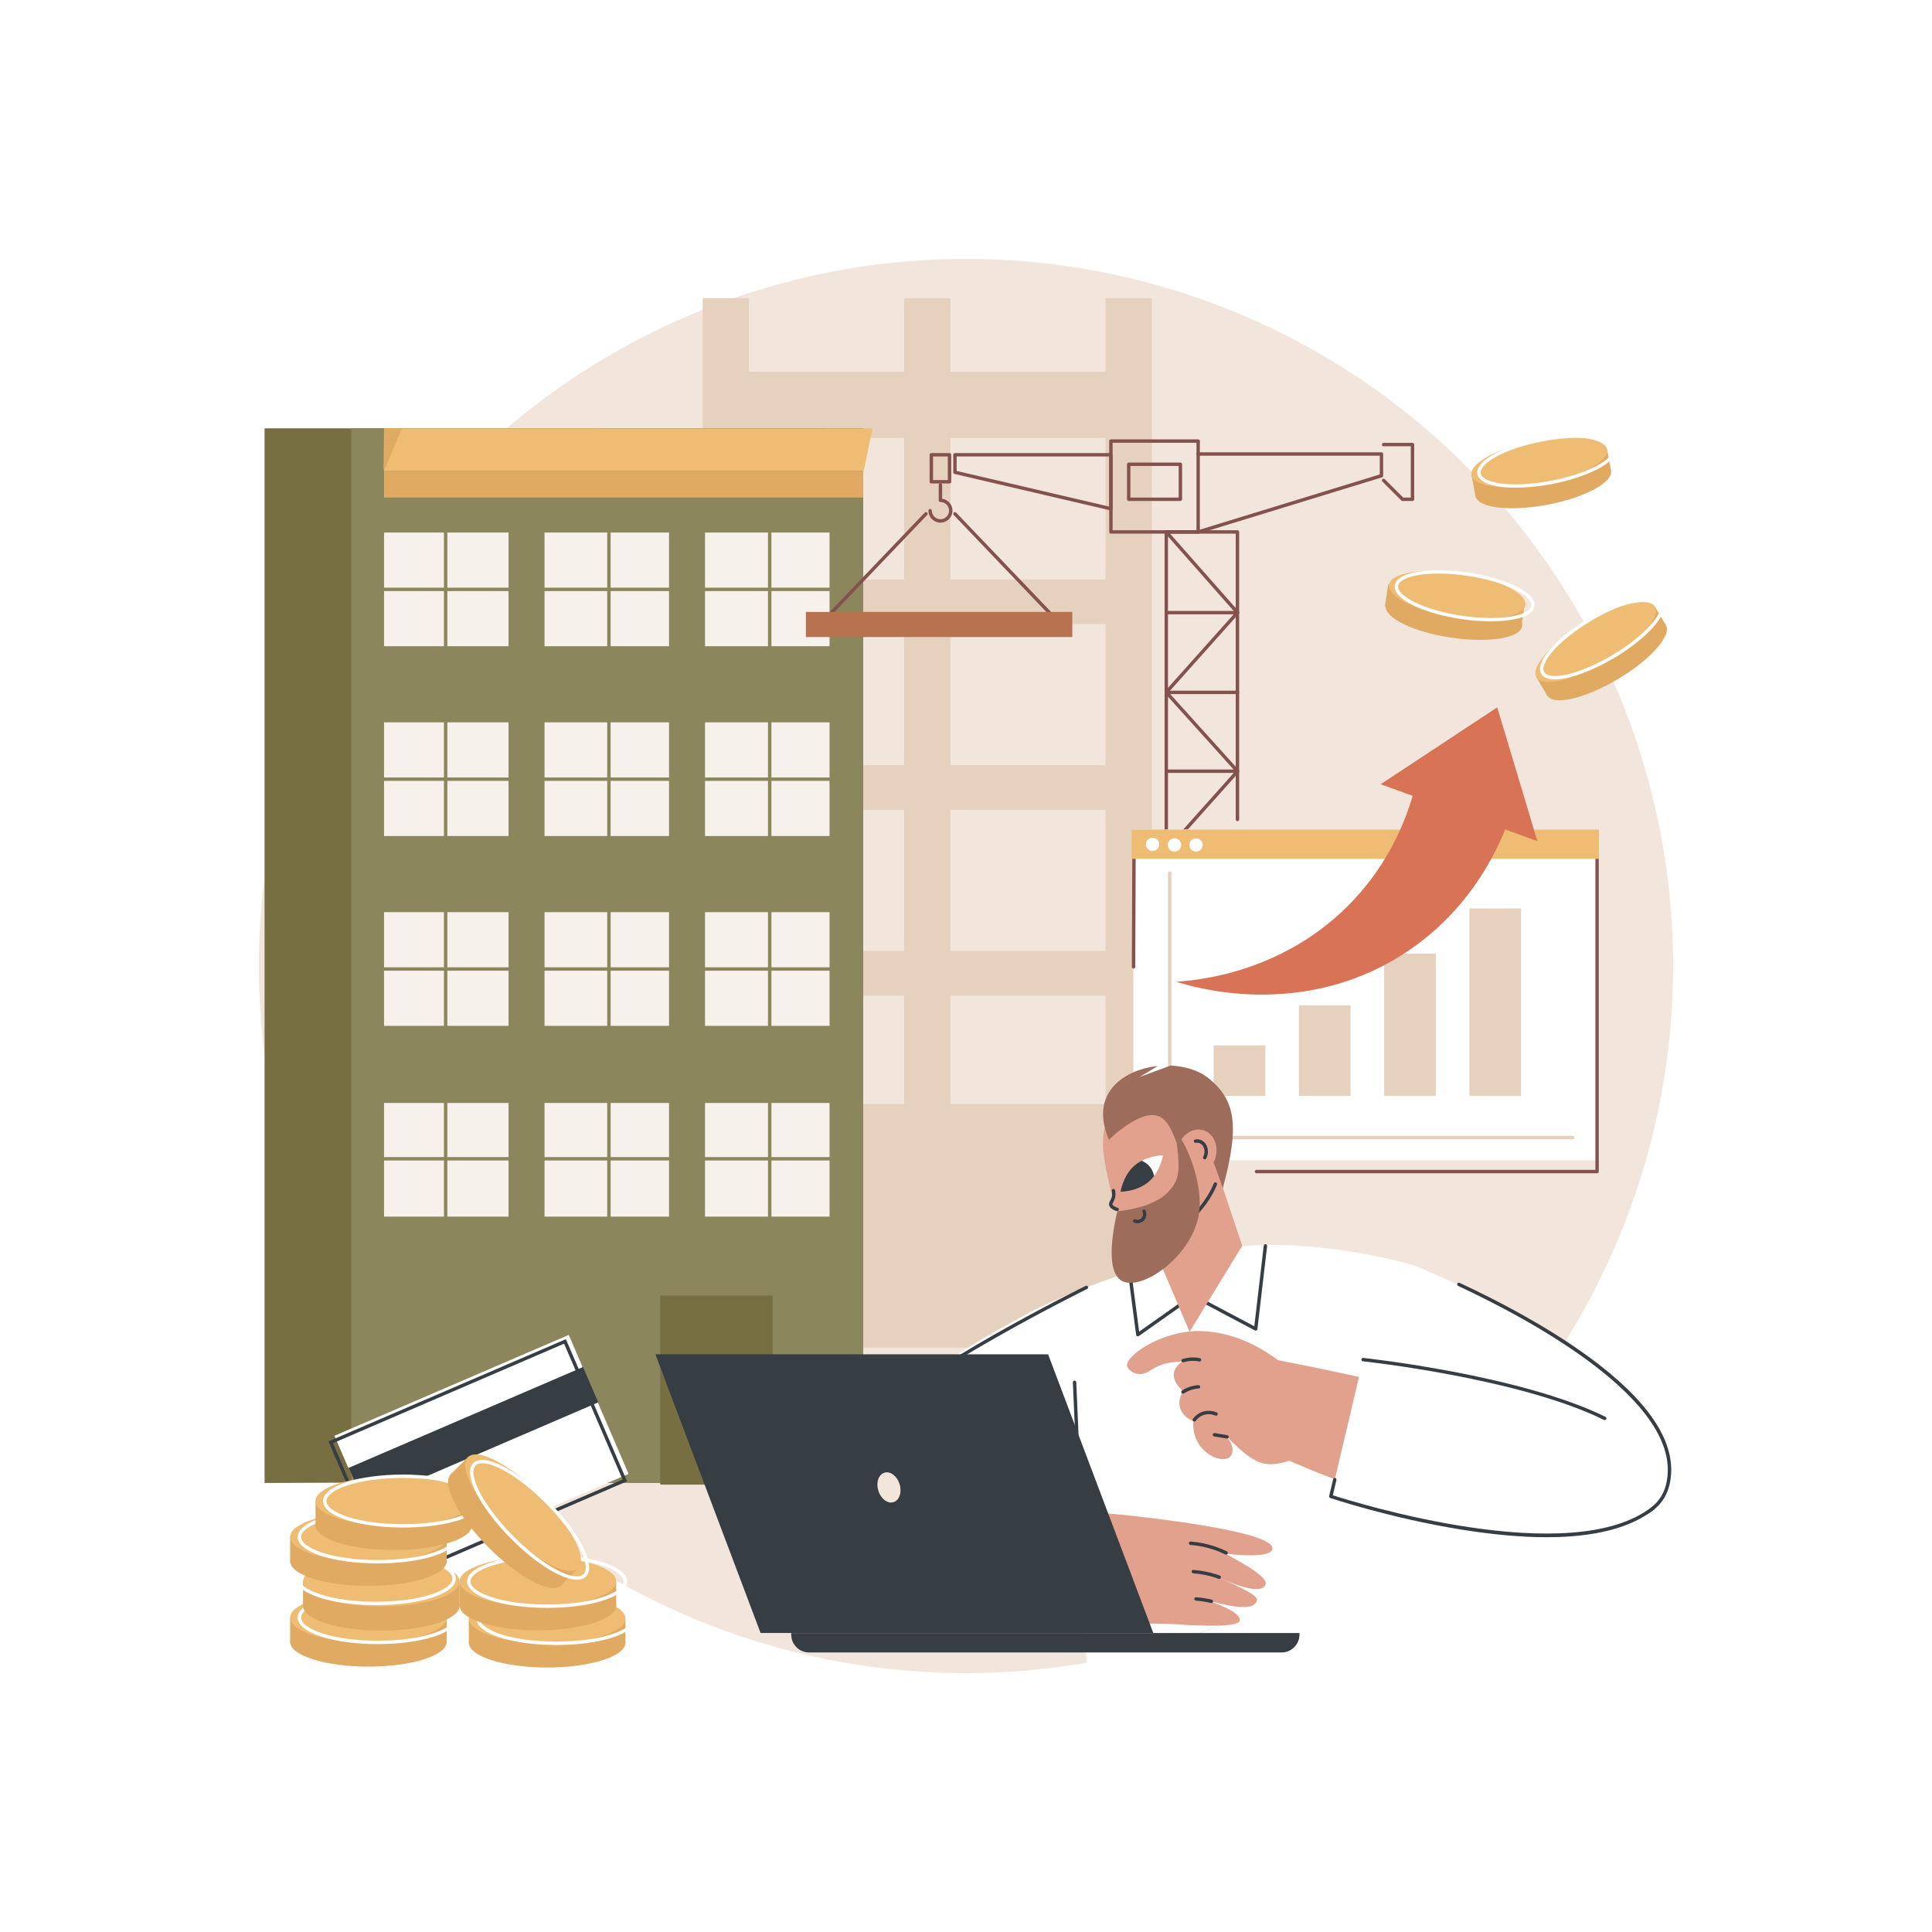 <?xml version="1.0" encoding="utf-8"?>
<!-- Generator: Adobe Illustrator 27.5.0, SVG Export Plug-In . SVG Version: 6.00 Build 0)  -->
<svg version="1.1" xmlns="http://www.w3.org/2000/svg" xmlns:xlink="http://www.w3.org/1999/xlink" x="0px" y="0px"
	 viewBox="0 0 2500 2500" style="enable-background:new 0 0 2500 2500;" xml:space="preserve">
<g id="Background">
	<rect style="fill:#FFFFFF;" width="2500" height="2500"/>
</g>
<g id="Illustration">
	<g id="Building_investment_1_">
		<circle style="fill:#F2E6DC;" cx="1250" cy="1250" r="915"/>
		<g>
			<path style="fill:#E6D0BE;" d="M1490.503,385.781h-59.978v95.154h-200.653v-95.154h-59.976v95.154H969.242v-95.154h-59.978
				v1307.862h59.978v-54.615h200.653v54.615h59.976v-54.615h200.653v54.615h59.978v-54.615V385.781z M1169.895,1470.8H969.242
				v-182.52h200.653V1470.8z M1169.895,1230.489H969.242V1047.97h200.653V1230.489z M1169.895,990.179H969.242V807.66h200.653
				V990.179z M1169.895,749.869H969.242V566.596h200.653V749.869z M1430.525,1470.8h-200.653v-182.52h200.653V1470.8z
				 M1430.525,1230.489h-200.653V1047.97h200.653V1230.489z M1430.525,990.179h-200.653V807.66h200.653V990.179z M1430.525,749.869
				h-200.653V566.596h200.653V749.869z"/>
			<rect x="860.375" y="1428.591" style="fill:#E6D0BE;" width="634.362" height="315.289"/>
		</g>
		<g>
			<polygon style="fill:#776E42;" points="342.364,1918.974 1069.228,1915.932 1069.228,554.24 342.364,554.24 			"/>
			
				<rect x="454.577" y="554.24" transform="matrix(-1 -1.224647e-16 1.224647e-16 -1 1571.569 2473.214)" style="fill:#8B865C;" width="662.415" height="1364.734"/>
			<polygon style="fill:#EFBC73;" points="496.931,609.205 1117.743,609.205 1128.95,554.38 496.98,554.24 			"/>
			<g>
				<g>
					
						<rect x="912.29" y="1180.324" transform="matrix(-1 -1.224647e-16 1.224647e-16 -1 1985.714 2507.749)" style="fill:#F7F1EB;" width="161.133" height="147.1"/>
					<g>
						<path style="fill:#8B865C;" d="M995.992,1339.799c-1.219,0-2.205-0.986-2.205-2.205v-167.441c0-1.219,0.986-2.205,2.205-2.205
							s2.205,0.986,2.205,2.205v167.441C998.196,1338.813,997.21,1339.799,995.992,1339.799z"/>
						<path style="fill:#8B865C;" d="M1087.698,1256.079H904.283c-1.219,0-2.205-0.986-2.205-2.205c0-1.219,0.986-2.205,2.205-2.205
							h183.416c1.219,0,2.205,0.986,2.205,2.205C1089.903,1255.093,1088.917,1256.079,1087.698,1256.079z"/>
					</g>
				</g>
				<g>
					
						<rect x="704.61" y="1180.324" transform="matrix(-1 -1.224647e-16 1.224647e-16 -1 1570.354 2507.749)" style="fill:#F7F1EB;" width="161.133" height="147.1"/>
					<g>
						<path style="fill:#8B865C;" d="M787.948,1339.799c-1.219,0-2.205-0.986-2.205-2.205v-167.441c0-1.219,0.986-2.205,2.205-2.205
							c1.219,0,2.205,0.986,2.205,2.205v167.441C790.153,1338.813,789.167,1339.799,787.948,1339.799z"/>
						<path style="fill:#8B865C;" d="M879.655,1256.079H696.239c-1.219,0-2.205-0.986-2.205-2.205c0-1.219,0.986-2.205,2.205-2.205
							h183.416c1.219,0,2.205,0.986,2.205,2.205C881.86,1255.093,880.874,1256.079,879.655,1256.079z"/>
					</g>
				</g>
				<g>
					
						<rect x="496.931" y="1180.324" transform="matrix(-1 -1.224647e-16 1.224647e-16 -1 1154.995 2507.749)" style="fill:#F7F1EB;" width="161.133" height="147.1"/>
					<g>
						<path style="fill:#8B865C;" d="M576.654,1339.799c-1.219,0-2.205-0.986-2.205-2.205v-167.441c0-1.219,0.986-2.205,2.205-2.205
							s2.205,0.986,2.205,2.205v167.441C578.859,1338.813,577.872,1339.799,576.654,1339.799z"/>
						<path style="fill:#8B865C;" d="M668.36,1256.079H484.945c-1.219,0-2.205-0.986-2.205-2.205c0-1.219,0.986-2.205,2.205-2.205
							H668.36c1.219,0,2.205,0.986,2.205,2.205C670.565,1255.093,669.579,1256.079,668.36,1256.079z"/>
					</g>
				</g>
				<g>
					
						<rect x="912.29" y="934.714" transform="matrix(-1 -1.224647e-16 1.224647e-16 -1 1985.714 2016.528)" style="fill:#F7F1EB;" width="161.133" height="147.1"/>
					<g>
						<path style="fill:#8B865C;" d="M995.992,1094.19c-1.219,0-2.205-0.986-2.205-2.205V924.544c0-1.219,0.986-2.205,2.205-2.205
							s2.205,0.986,2.205,2.205v167.441C998.196,1093.204,997.21,1094.19,995.992,1094.19z"/>
						<path style="fill:#8B865C;" d="M1087.698,1010.469H904.283c-1.219,0-2.205-0.986-2.205-2.205s0.986-2.205,2.205-2.205h183.416
							c1.219,0,2.205,0.986,2.205,2.205S1088.917,1010.469,1087.698,1010.469z"/>
					</g>
				</g>
				<g>
					
						<rect x="704.61" y="934.714" transform="matrix(-1 -1.224647e-16 1.224647e-16 -1 1570.354 2016.528)" style="fill:#F7F1EB;" width="161.133" height="147.1"/>
					<g>
						<path style="fill:#8B865C;" d="M787.948,1094.19c-1.219,0-2.205-0.986-2.205-2.205V924.544c0-1.219,0.986-2.205,2.205-2.205
							c1.219,0,2.205,0.986,2.205,2.205v167.441C790.153,1093.204,789.167,1094.19,787.948,1094.19z"/>
						<path style="fill:#8B865C;" d="M879.655,1010.469H696.239c-1.219,0-2.205-0.986-2.205-2.205s0.986-2.205,2.205-2.205h183.416
							c1.219,0,2.205,0.986,2.205,2.205S880.874,1010.469,879.655,1010.469z"/>
					</g>
				</g>
				<g>
					
						<rect x="496.931" y="934.714" transform="matrix(-1 -1.224647e-16 1.224647e-16 -1 1154.995 2016.528)" style="fill:#F7F1EB;" width="161.133" height="147.1"/>
					<g>
						<path style="fill:#8B865C;" d="M576.654,1094.19c-1.219,0-2.205-0.986-2.205-2.205V924.544c0-1.219,0.986-2.205,2.205-2.205
							s2.205,0.986,2.205,2.205v167.441C578.859,1093.204,577.872,1094.19,576.654,1094.19z"/>
						<path style="fill:#8B865C;" d="M668.36,1010.469H484.945c-1.219,0-2.205-0.986-2.205-2.205s0.986-2.205,2.205-2.205H668.36
							c1.219,0,2.205,0.986,2.205,2.205S669.579,1010.469,668.36,1010.469z"/>
					</g>
				</g>
				<g>
					
						<rect x="912.29" y="689.104" transform="matrix(-1 -1.224647e-16 1.224647e-16 -1 1985.714 1525.307)" style="fill:#F7F1EB;" width="161.133" height="147.1"/>
					<g>
						<path style="fill:#8B865C;" d="M995.992,848.579c-1.219,0-2.205-0.986-2.205-2.205V678.933c0-1.219,0.986-2.205,2.205-2.205
							s2.205,0.986,2.205,2.205v167.441C998.196,847.593,997.21,848.579,995.992,848.579z"/>
						<path style="fill:#8B865C;" d="M1087.698,764.858H904.283c-1.219,0-2.205-0.986-2.205-2.205c0-1.219,0.986-2.205,2.205-2.205
							h183.416c1.219,0,2.205,0.986,2.205,2.205C1089.903,763.872,1088.917,764.858,1087.698,764.858z"/>
					</g>
				</g>
				<g>
					
						<rect x="704.61" y="689.104" transform="matrix(-1 -1.224647e-16 1.224647e-16 -1 1570.354 1525.307)" style="fill:#F7F1EB;" width="161.133" height="147.1"/>
					<g>
						<path style="fill:#8B865C;" d="M787.948,848.579c-1.219,0-2.205-0.986-2.205-2.205V678.933c0-1.219,0.986-2.205,2.205-2.205
							c1.219,0,2.205,0.986,2.205,2.205v167.441C790.153,847.593,789.167,848.579,787.948,848.579z"/>
						<path style="fill:#8B865C;" d="M879.655,764.858H696.239c-1.219,0-2.205-0.986-2.205-2.205c0-1.219,0.986-2.205,2.205-2.205
							h183.416c1.219,0,2.205,0.986,2.205,2.205C881.86,763.872,880.874,764.858,879.655,764.858z"/>
					</g>
				</g>
				<g>
					
						<rect x="496.931" y="689.104" transform="matrix(-1 -1.224647e-16 1.224647e-16 -1 1154.995 1525.307)" style="fill:#F7F1EB;" width="161.133" height="147.1"/>
					<g>
						<path style="fill:#8B865C;" d="M576.654,848.579c-1.219,0-2.205-0.986-2.205-2.205V678.933c0-1.219,0.986-2.205,2.205-2.205
							s2.205,0.986,2.205,2.205v167.441C578.859,847.593,577.872,848.579,576.654,848.579z"/>
						<path style="fill:#8B865C;" d="M668.36,764.858H484.945c-1.219,0-2.205-0.986-2.205-2.205c0-1.219,0.986-2.205,2.205-2.205
							H668.36c1.219,0,2.205,0.986,2.205,2.205C670.565,763.872,669.579,764.858,668.36,764.858z"/>
					</g>
				</g>
				<g>
					
						<rect x="912.29" y="1427.229" transform="matrix(-1 -1.224647e-16 1.224647e-16 -1 1985.714 3001.558)" style="fill:#F7F1EB;" width="161.133" height="147.1"/>
					<g>
						<path style="fill:#8B865C;" d="M995.992,1585.411c-1.219,0-2.205-0.986-2.205-2.205v-167.441c0-1.219,0.986-2.205,2.205-2.205
							s2.205,0.986,2.205,2.205v167.441C998.196,1584.425,997.21,1585.411,995.992,1585.411z"/>
						<path style="fill:#8B865C;" d="M1087.698,1501.69H904.283c-1.219,0-2.205-0.986-2.205-2.205s0.986-2.205,2.205-2.205h183.416
							c1.219,0,2.205,0.986,2.205,2.205S1088.917,1501.69,1087.698,1501.69z"/>
					</g>
				</g>
				<g>
					
						<rect x="704.61" y="1427.229" transform="matrix(-1 -1.224647e-16 1.224647e-16 -1 1570.354 3001.558)" style="fill:#F7F1EB;" width="161.133" height="147.1"/>
					<g>
						<path style="fill:#8B865C;" d="M787.948,1585.411c-1.219,0-2.205-0.986-2.205-2.205v-167.441c0-1.219,0.986-2.205,2.205-2.205
							c1.219,0,2.205,0.986,2.205,2.205v167.441C790.153,1584.425,789.167,1585.411,787.948,1585.411z"/>
						<path style="fill:#8B865C;" d="M879.655,1501.69H696.239c-1.219,0-2.205-0.986-2.205-2.205s0.986-2.205,2.205-2.205h183.416
							c1.219,0,2.205,0.986,2.205,2.205S880.874,1501.69,879.655,1501.69z"/>
					</g>
				</g>
				<g>
					
						<rect x="496.931" y="1427.229" transform="matrix(-1 -1.224647e-16 1.224647e-16 -1 1154.995 3001.558)" style="fill:#F7F1EB;" width="161.133" height="147.1"/>
					<g>
						<path style="fill:#8B865C;" d="M576.654,1585.411c-1.219,0-2.205-0.986-2.205-2.205v-167.441c0-1.219,0.986-2.205,2.205-2.205
							s2.205,0.986,2.205,2.205v167.441C578.859,1584.425,577.872,1585.411,576.654,1585.411z"/>
						<path style="fill:#8B865C;" d="M668.36,1501.69H484.945c-1.219,0-2.205-0.986-2.205-2.205s0.986-2.205,2.205-2.205H668.36
							c1.219,0,2.205,0.986,2.205,2.205S669.579,1501.69,668.36,1501.69z"/>
					</g>
				</g>
			</g>
			<polygon style="fill:#E0AA63;" points="496.931,609.205 496.269,605.896 496.931,554.24 520.249,554.163 			"/>
			
				<rect x="496.931" y="609.205" transform="matrix(-1 -1.224647e-16 1.224647e-16 -1 1613.923 1253.026)" style="fill:#E0AA63;" width="620.061" height="34.616"/>
			<rect x="854.334" y="1676.4" style="fill:#776E42;" width="145.511" height="244.723"/>
		</g>
		<g>
			<g>
				<path style="fill:#84524D;" d="M1550.415,690.568h-112.883c-1.219,0-2.205-0.986-2.205-2.205V570.718
					c0-1.219,0.986-2.205,2.205-2.205h112.883c1.219,0,2.205,0.986,2.205,2.205v117.646
					C1552.62,689.582,1551.634,690.568,1550.415,690.568z M1439.737,686.159h108.473V572.923h-108.473V686.159z"/>
				<path style="fill:#84524D;" d="M1437.532,660.53c-0.168,0-0.336-0.019-0.502-0.058l-201.842-47.173
					c-0.997-0.233-1.703-1.122-1.703-2.147v-22.668c0-1.219,0.986-2.205,2.205-2.205h201.842c1.219,0,2.205,0.986,2.205,2.205
					v69.841c0,0.674-0.308,1.309-0.835,1.727C1438.51,660.364,1438.025,660.53,1437.532,660.53z M1237.895,609.403l197.432,46.142
					v-64.857h-197.432V609.403z"/>
				<path style="fill:#84524D;" d="M1228.708,625.61h-23.562c-1.219,0-2.205-0.986-2.205-2.205v-34.922
					c0-1.219,0.986-2.205,2.205-2.205h23.562c1.219,0,2.205,0.986,2.205,2.205v34.922
					C1230.912,624.624,1229.926,625.61,1228.708,625.61z M1207.35,621.201h19.152v-30.512h-19.152V621.201z"/>
				<path style="fill:#84524D;" d="M1216.926,676.297c-8.587,0-15.572-6.976-15.572-15.552c0-1.219,0.986-2.205,2.205-2.205
					s2.205,0.986,2.205,2.205c0,6.145,5.008,11.143,11.162,11.143c6.154,0,11.162-4.997,11.162-11.143
					c0-6.145-5.008-11.145-11.162-11.145c-1.219,0-2.205-0.986-2.205-2.205v-19.908c0-1.219,0.986-2.205,2.205-2.205
					c1.219,0,2.205,0.986,2.205,2.205v17.858c7.547,1.074,13.367,7.57,13.367,15.399
					C1232.497,669.321,1225.512,676.297,1216.926,676.297z"/>
				<path style="fill:#84524D;" d="M1509.182,1129.252c-1.219,0-2.205-0.986-2.205-2.205V688.364c0-1.219,0.986-2.205,2.205-2.205
					h92.088c1.219,0,2.205,0.986,2.205,2.205v372.01c0,1.219-0.986,2.205-2.205,2.205c-1.219,0-2.205-0.986-2.205-2.205V690.568
					h-87.678v436.479C1511.387,1128.266,1510.401,1129.252,1509.182,1129.252z"/>
				<path style="fill:#84524D;" d="M1527.409,648.279h-66.872c-1.219,0-2.205-0.986-2.205-2.205v-45.337
					c0-1.219,0.986-2.205,2.205-2.205h66.872c1.219,0,2.205,0.986,2.205,2.205v45.337
					C1529.614,647.292,1528.628,648.279,1527.409,648.279z M1462.741,643.869h62.463v-40.927h-62.463V643.869z"/>
				<path style="fill:#84524D;" d="M1601.27,1000.137c-0.603,0-1.201-0.245-1.636-0.728l-92.088-102.126
					c-0.756-0.838-0.758-2.106-0.009-2.945l90.785-101.607l-90.794-102.909c-0.805-0.913-0.719-2.306,0.196-3.111
					c0.911-0.805,2.304-0.719,3.111,0.196l92.088,104.376c0.739,0.835,0.734,2.095-0.009,2.926l-90.77,101.592l90.761,100.655
					c0.816,0.904,0.745,2.3-0.159,3.113C1602.325,999.949,1601.798,1000.137,1601.27,1000.137z"/>
				<path style="fill:#84524D;" d="M1509.182,1103.365c-0.523,0-1.048-0.185-1.468-0.56c-0.909-0.812-0.986-2.207-0.177-3.114
					l92.088-103.067c0.816-0.913,2.207-0.986,3.114-0.177c0.909,0.812,0.986,2.207,0.177,3.113l-92.088,103.067
					C1510.39,1103.117,1509.788,1103.365,1509.182,1103.365z"/>
				<path style="fill:#84524D;" d="M1601.27,794.944h-92.088c-1.219,0-2.205-0.986-2.205-2.205c0-1.219,0.986-2.205,2.205-2.205
					h92.088c1.219,0,2.205,0.986,2.205,2.205C1603.475,793.958,1602.489,794.944,1601.27,794.944z"/>
				<path style="fill:#84524D;" d="M1601.27,898.151h-92.088c-1.219,0-2.205-0.986-2.205-2.205s0.986-2.205,2.205-2.205h92.088
					c1.219,0,2.205,0.986,2.205,2.205S1602.489,898.151,1601.27,898.151z"/>
				<path style="fill:#84524D;" d="M1600.646,1000.137h-91.463c-1.219,0-2.205-0.986-2.205-2.205c0-1.219,0.986-2.205,2.205-2.205
					h91.463c1.219,0,2.205,0.986,2.205,2.205C1602.851,999.151,1601.865,1000.137,1600.646,1000.137z"/>
			</g>
			<g>
				<path style="fill:#84524D;" d="M1362.306,799.582c-0.581,0-1.161-0.228-1.593-0.682l-126.616-132.522
					c-0.842-0.881-0.81-2.276,0.071-3.116c0.881-0.844,2.274-0.812,3.116,0.071l126.616,132.522c0.842,0.881,0.81,2.276-0.071,3.116
					C1363.402,799.38,1362.853,799.582,1362.306,799.582z"/>
				<path style="fill:#84524D;" d="M1071.545,799.582c-0.547,0-1.096-0.202-1.522-0.611c-0.88-0.84-0.913-2.235-0.071-3.116
					l126.616-132.522c0.84-0.878,2.237-0.913,3.116-0.071c0.881,0.84,0.913,2.235,0.071,3.116l-126.616,132.522
					C1072.706,799.354,1072.127,799.582,1071.545,799.582z"/>
				<rect x="1042.791" y="791.851" style="fill:#B77250;" width="344.757" height="32.485"/>
			</g>
			<path style="fill:#84524D;" d="M1550.415,690.568c-0.943,0-1.817-0.609-2.108-1.559c-0.357-1.163,0.297-2.397,1.462-2.754
				l235.653-72.315v-24.275h-235.007c-1.219,0-2.205-0.986-2.205-2.205c0-1.219,0.986-2.205,2.205-2.205h237.212
				c1.219,0,2.205,0.986,2.205,2.205v28.109c0,0.969-0.633,1.824-1.559,2.108l-237.212,72.794
				C1550.846,690.538,1550.628,690.568,1550.415,690.568z"/>
			<path style="fill:#84524D;" d="M1827.762,648.279h-12.902c-0.583,0-1.146-0.233-1.559-0.644l-24.464-24.432
				c-0.861-0.861-0.861-2.256-0.002-3.12c0.861-0.861,2.259-0.859,3.12-0.002l23.818,23.788h9.784v-66.366h-35.161
				c-1.219,0-2.205-0.986-2.205-2.205c0-1.219,0.986-2.205,2.205-2.205h37.366c1.219,0,2.205,0.986,2.205,2.205v70.776
				C1829.967,647.292,1828.98,648.279,1827.762,648.279z"/>
		</g>
		<g>
			<g>
				<rect x="1466.512" y="1073.431" style="fill:#FFFFFF;" width="602.633" height="428.027"/>
				<path style="fill:#84524D;" d="M2066.623,1518.185h-440.695c-1.219,0-2.205-0.986-2.205-2.205s0.986-2.205,2.205-2.205h438.49
					V1078.58h-594.733l-0.665,172.531c-0.004,1.214-0.99,2.196-2.205,2.196c-0.002,0-0.006,0-0.009,0
					c-1.217-0.004-2.201-0.995-2.196-2.214l0.674-174.728c0.004-1.214,0.99-2.196,2.205-2.196h599.134
					c1.219,0,2.205,0.986,2.205,2.205v439.605C2068.828,1517.199,2067.842,1518.185,2066.623,1518.185z"/>
				<polygon style="fill:#EFBC73;" points="2069.145,1073.431 1464.307,1073.431 1464.307,1111.415 2069.145,1111.415 
					2069.145,1073.431 				"/>
				
					<ellipse transform="matrix(0.16 -0.987 0.987 0.16 174.234 2390.165)" style="fill:#FFFFFF;" cx="1491.769" cy="1092.688" rx="8.639" ry="8.639"/>
				
					<ellipse transform="matrix(0.23 -0.973 0.973 0.23 107.072 2320.668)" style="fill:#FFFFFF;" cx="1519.682" cy="1092.688" rx="8.639" ry="8.639"/>
				
					<ellipse transform="matrix(0.23 -0.973 0.973 0.23 128.572 2347.835)" style="fill:#FFFFFF;" cx="1547.596" cy="1092.688" rx="8.639" ry="8.639"/>
			</g>
			<g>
				<path style="fill:#E6D0BE;" d="M2035.09,1474.216h-523.63v-344.389c0-1.219,0.986-2.205,2.205-2.205s2.205,0.986,2.205,2.205
					v339.979h519.22c1.219,0,2.205,0.986,2.205,2.205C2037.295,1473.23,2036.309,1474.216,2035.09,1474.216z"/>
				<rect x="1570.456" y="1352.76" style="fill:#E6D0BE;" width="66.855" height="65.336"/>
				<rect x="1680.784" y="1300.919" style="fill:#E6D0BE;" width="66.855" height="117.177"/>
				<rect x="1791.112" y="1234.049" style="fill:#E6D0BE;" width="66.855" height="184.047"/>
				<rect x="1901.44" y="1175.539" style="fill:#E6D0BE;" width="66.855" height="242.557"/>
			</g>
			<path style="fill:#D87355;" d="M1989.36,1088.387l-51.954-173.069l-150.85,99.479l41.392,15.019
				c-10.641,36.371-32.002,87.223-75.949,134.328c-88.396,94.747-203.073,104.544-230.065,106.136
				c19.874,6.474,158.686,49.124,290.873-33.765c79.627-49.93,117.883-120.974,134.955-163.224L1989.36,1088.387z"/>
		</g>
		<g>
			<g>
				
					<ellipse transform="matrix(0.148 -0.989 0.989 0.148 815.201 2539.259)" style="fill:#E0AA63;" cx="1880.782" cy="796.681" rx="28.256" ry="89.234"/>
				
					<rect x="1793.555" y="768.681" transform="matrix(0.989 0.148 -0.148 0.989 136.242 -269.344)" style="fill:#E0AA63;" width="178.468" height="29.112"/>
				
					<ellipse transform="matrix(0.148 -0.989 0.989 0.148 845.666 2520.023)" style="fill:#EFBC73;" cx="1884.855" cy="769.388" rx="28.256" ry="89.234"/>
				<path style="fill:#FFFFFF;" d="M1928.77,803.97c-12.174,0-25.226-0.995-38.014-2.902c-23.792-3.553-45.75-9.838-61.828-17.701
					c-16.818-8.223-25.381-17.43-24.113-25.924c2.814-18.857,50.481-23.263,94.934-16.631c23.792,3.553,45.748,9.838,61.828,17.701
					c16.818,8.223,25.381,17.43,24.113,25.924C1983.686,797.87,1958.921,803.97,1928.77,803.97z M1861.191,742.188
					c-30.74,0-50.655,6.808-52.014,15.905c-0.947,6.341,6.957,14.109,21.687,21.312c15.686,7.672,37.185,13.815,60.542,17.3
					c51.497,7.685,88.066-0.478,89.922-12.919c0.947-6.341-6.959-14.11-21.689-21.312c-15.684-7.672-37.185-13.814-60.54-17.3
					C1885.259,743.109,1872.491,742.188,1861.191,742.188z"/>
			</g>
			<g>
				
					<ellipse transform="matrix(0.983 -0.185 0.185 0.983 -81.235 379.687)" style="fill:#E0AA63;" cx="1996.381" cy="625.663" rx="89.234" ry="28.256"/>
				
					<rect x="1904.635" y="597.749" transform="matrix(0.983 -0.185 0.185 0.983 -78.809 378.992)" style="fill:#E0AA63;" width="178.468" height="29.112"/>
				
					<ellipse transform="matrix(0.983 -0.185 0.185 0.983 -76.311 378.277)" style="fill:#EFBC73;" cx="1991.282" cy="598.543" rx="89.234" ry="28.256"/>
				<path style="fill:#FFFFFF;" d="M1961.453,631.023c-26.49,0-47.417-5.366-49.703-17.527
					c-3.523-18.739,40.061-38.526,84.235-46.831c23.644-4.444,46.452-5.706,64.213-3.551c18.584,2.256,29.692,8.148,31.279,16.588
					c3.522,18.739-40.061,38.528-84.235,46.833C1991.736,629.451,1975.777,631.023,1961.453,631.023z M2041.776,566.493
					c-13.709,0-29.136,1.527-44.977,4.504c-51.161,9.62-83.04,29.319-80.717,41.685c2.328,12.363,39.183,19.144,90.346,9.521
					c51.161-9.62,83.04-29.322,80.717-41.687c-1.187-6.302-11.201-11.048-27.476-13.024
					C2054.165,566.825,2048.155,566.493,2041.776,566.493z"/>
			</g>
			<g>
				
					<ellipse transform="matrix(0.86 -0.511 0.511 0.86 -144.825 1181.64)" style="fill:#E0AA63;" cx="2078.094" cy="854.392" rx="89.234" ry="28.256"/>
				
					<rect x="1981.915" y="828.151" transform="matrix(0.86 -0.511 0.511 0.86 -139.83 1176.451)" style="fill:#E0AA63;" width="178.468" height="29.112"/>
				
					<ellipse transform="matrix(0.86 -0.511 0.511 0.86 -134.684 1171.108)" style="fill:#EFBC73;" cx="2063.995" cy="830.67" rx="89.234" ry="28.256"/>
				<path style="fill:#FFFFFF;" d="M2011.937,879.149c-8.335,0-14.566-2.181-17.509-7.133c-9.741-16.39,24.404-49.938,63.042-72.901
					c38.638-22.965,84.423-36.918,94.166-20.532c4.388,7.383-0.054,19.146-12.508,33.122
					c-11.909,13.362-29.855,27.489-50.534,39.779C2061.632,867.509,2031.184,879.149,2011.937,879.149z M2133.932,775.803
					c-15.959,0-43.212,8.679-74.21,27.102c-44.751,26.598-67.932,56.044-61.504,66.859c6.431,10.813,43.373,4.526,88.124-22.07
					c20.3-12.066,37.878-25.889,49.494-38.924c10.908-12.241,15.285-22.423,12.01-27.935
					C2145.869,777.512,2141.012,775.803,2133.932,775.803z"/>
			</g>
		</g>
		<g>
			<g>
				<polygon style="fill:#FFFFFF;" points="510.204,2037.709 813.362,1907.216 773.18,1813.867 750.484,1798.16 753.488,1768.118 
					735.946,1727.367 432.789,1857.86 450.33,1898.611 471.676,1913.648 470.022,1944.36 				"/>
				<path style="fill:#363E44;" d="M504.19,2049.045l-79.158-183.9l2.024-0.872L732.24,1732.91l79.156,183.9l-2.024,0.872
					L504.19,2049.045z M430.823,1867.453l75.674,175.8l299.106-128.752l-75.672-175.8L430.823,1867.453z"/>
				
					<rect x="446.73" y="1831.335" transform="matrix(-0.918 0.395 -0.395 -0.918 1907.573 3319.36)" style="fill:#363E44;" width="330.05" height="49.807"/>
			</g>
			<g>
				<g>
					<ellipse style="fill:#E0AA63;" cx="476.771" cy="2124.521" rx="101.316" ry="32.074"/>
					<rect x="375.455" y="2092.568" style="fill:#E0AA63;" width="202.633" height="33.046"/>
					<ellipse style="fill:#EFBC73;" cx="476.771" cy="2093.196" rx="101.316" ry="32.074"/>
					<path style="fill:#FFFFFF;" d="M488.707,2127.475c-58.049,0-103.521-15.057-103.521-34.28
						c0-19.221,45.472-34.278,103.521-34.278c58.049,0,103.521,15.057,103.521,34.278
						C592.227,2112.418,546.755,2127.475,488.707,2127.475z M488.707,2063.327c-59.287,0-99.111,15.445-99.111,29.868
						c0,14.426,39.825,29.871,99.111,29.871s99.111-15.445,99.111-29.871C587.818,2078.771,547.993,2063.327,488.707,2063.327z"/>
				</g>
				<g>
					<ellipse style="fill:#E0AA63;" cx="493.412" cy="2077.924" rx="101.316" ry="32.074"/>
					<rect x="392.096" y="2045.972" style="fill:#E0AA63;" width="202.633" height="33.045"/>
					<ellipse style="fill:#EFBC73;" cx="493.412" cy="2046.6" rx="101.316" ry="32.074"/>
					<path style="fill:#FFFFFF;" d="M486.342,2077.023c-58.049,0-103.521-15.057-103.521-34.278s45.472-34.278,103.521-34.278
						c58.049,0,103.521,15.057,103.521,34.278S544.391,2077.023,486.342,2077.023z M486.342,2012.876
						c-59.287,0-99.111,15.445-99.111,29.868c0,14.424,39.825,29.869,99.111,29.869s99.111-15.445,99.111-29.869
						C585.454,2028.321,545.629,2012.876,486.342,2012.876z"/>
				</g>
				<g>
					<ellipse style="fill:#E0AA63;" cx="476.771" cy="2020.106" rx="101.316" ry="32.074"/>
					<rect x="375.455" y="1988.154" style="fill:#E0AA63;" width="202.633" height="33.046"/>
					<ellipse style="fill:#EFBC73;" cx="476.771" cy="1988.781" rx="101.316" ry="32.074"/>
					<path style="fill:#FFFFFF;" d="M488.707,2023.061c-58.049,0-103.521-15.057-103.521-34.28
						c0-19.221,45.472-34.278,103.521-34.278c58.049,0,103.521,15.057,103.521,34.278
						C592.227,2008.004,546.755,2023.061,488.707,2023.061z M488.707,1958.912c-59.287,0-99.111,15.444-99.111,29.868
						c0,14.426,39.825,29.87,99.111,29.87s99.111-15.445,99.111-29.87C587.818,1974.357,547.993,1958.912,488.707,1958.912z"/>
				</g>
				<g>
					<ellipse style="fill:#E0AA63;" cx="509.595" cy="1973.677" rx="101.316" ry="32.074"/>
					<rect x="408.279" y="1941.725" style="fill:#E0AA63;" width="202.633" height="33.045"/>
					<ellipse style="fill:#EFBC73;" cx="509.595" cy="1942.353" rx="101.316" ry="32.074"/>
					<path style="fill:#FFFFFF;" d="M521.531,1976.63c-58.049,0-103.521-15.057-103.521-34.278
						c0-19.221,45.472-34.278,103.521-34.278c58.049,0,103.521,15.057,103.521,34.278
						C625.052,1961.573,579.58,1976.63,521.531,1976.63z M521.531,1912.484c-59.287,0-99.111,15.444-99.111,29.868
						s39.824,29.869,99.111,29.869c59.287,0,99.111-15.445,99.111-29.869S580.818,1912.484,521.531,1912.484z"/>
				</g>
			</g>
			<g>
				<g>
					<ellipse style="fill:#E0AA63;" cx="707.981" cy="2125.66" rx="101.316" ry="32.074"/>
					<rect x="606.665" y="2093.708" style="fill:#E0AA63;" width="202.633" height="33.045"/>
					<ellipse style="fill:#EFBC73;" cx="707.981" cy="2094.336" rx="101.316" ry="32.074"/>
					<path style="fill:#FFFFFF;" d="M719.917,2128.615c-58.049,0-103.521-15.057-103.521-34.278
						c0-19.221,45.472-34.278,103.521-34.278c58.049,0,103.521,15.057,103.521,34.278
						C823.438,2113.557,777.966,2128.615,719.917,2128.615z M719.917,2064.468c-59.287,0-99.111,15.444-99.111,29.868
						c0,14.424,39.824,29.868,99.111,29.868s99.111-15.444,99.111-29.868C819.029,2079.912,779.204,2064.468,719.917,2064.468z"/>
				</g>
				<g>
					<ellipse style="fill:#E0AA63;" cx="696.045" cy="2077.648" rx="101.316" ry="31.985"/>
					<rect x="594.729" y="2045.784" style="fill:#E0AA63;" width="202.633" height="32.954"/>
					<ellipse style="fill:#EFBC73;" cx="696.045" cy="2046.41" rx="101.316" ry="31.985"/>
					<path style="fill:#FFFFFF;" d="M707.981,2080.601c-58.049,0-103.521-15.018-103.521-34.192
						c0-19.172,45.472-34.19,103.521-34.19c58.049,0,103.521,15.018,103.521,34.19
						C811.502,2065.583,766.029,2080.601,707.981,2080.601z M707.981,2016.629c-59.287,0-99.111,15.399-99.111,29.78
						c0,14.383,39.825,29.782,99.111,29.782c59.287,0,99.111-15.399,99.111-29.782
						C807.092,2032.029,767.267,2016.629,707.981,2016.629z"/>
				</g>
				<g>
					
						<ellipse transform="matrix(0.71 -0.704 0.704 0.71 -1204.175 1034.382)" style="fill:#E0AA63;" cx="654.626" cy="1980.194" rx="32.078" ry="101.304"/>
					
						<rect x="649.066" y="1868.031" transform="matrix(0.71 -0.704 0.704 0.71 -1193.33 1038.902)" style="fill:#E0AA63;" width="33.05" height="202.607"/>
					
						<ellipse transform="matrix(0.71 -0.704 0.704 0.71 -1182.21 1043.663)" style="fill:#EFBC73;" cx="676.886" cy="1958.149" rx="32.077" ry="101.304"/>
					<path style="fill:#FFFFFF;" d="M746.636,2044.168c-19.245,0-53.066-20.474-85.708-53.417
						c-19.202-19.378-34.877-39.99-44.139-58.04c-9.638-18.782-11.186-32.848-4.358-39.611
						c13.662-13.515,56.363,8.175,97.212,49.402c19.202,19.378,34.877,39.99,44.14,58.04c9.637,18.782,11.186,32.85,4.358,39.613
						C755.395,2042.872,751.476,2044.168,746.636,2044.168z M624.068,1893.411c-3.729,0-6.627,0.934-8.533,2.823
						c-5.271,5.217-3.385,17.778,5.176,34.463c9.063,17.658,24.458,37.885,43.347,56.948c41.73,42.113,80.732,59.526,90.977,49.374
						l0,0c5.273-5.219,3.385-17.781-5.176-34.463c-9.063-17.66-24.457-37.885-43.347-56.951
						C672.548,1911.328,640.385,1893.411,624.068,1893.411z"/>
				</g>
			</g>
		</g>
		<g>
			<g>
				<g>
					<path style="fill:#FFFFFF;" d="M1833.267,1639.079c0,0,355.912,140.001,325.198,280.4
						c-27.647,126.38-368.168-23.238-368.168-23.238L1833.267,1639.079z"/>
					<path style="fill:#363E44;" d="M2067.712,1972.492c-107.847,0.002-269.998-70.584-278.302-74.234
						c-1.115-0.489-1.621-1.789-1.133-2.905c0.491-1.115,1.787-1.626,2.907-1.13c2.461,1.081,247.179,107.633,335.52,62.669
						c15.918-8.1,25.881-20.847,29.608-37.884c23.179-105.958-180.69-213.629-269.418-255.001c-1.102-0.515-1.58-1.826-1.066-2.93
						c0.517-1.1,1.83-1.578,2.93-1.066c50.573,23.583,123.013,61.147,180.914,106.178c70.649,54.946,101.247,106.68,90.947,153.762
						c-4.022,18.392-14.76,32.142-31.916,40.873C2112.463,1969.088,2091.395,1972.492,2067.712,1972.492z"/>
					<path style="fill:#FFFFFF;" d="M1835.926,1639.318c0,0-153.326-48.512-283.775-18.464
						c-130.449,30.049-220.89,77.872-220.89,77.872l60.414,160.794l14.93,303.971l447.262-156.368l-33.396-131.673
						L1835.926,1639.318z"/>
					<g>
						<path style="fill:#E2A18D;" d="M1226.584,1940.736c62.783,7.488,211.508,17.803,225.986,19.388
							c27.064,2.963,195.354,20.805,193.963,43.691c-0.817,13.441-50.989,7.754-60.454,6.623
							c7.194,4.682,54.547,28.173,51.704,39.175c-4.89,18.922-59.962-8.282-60.676-8.104c7.789,4.014,50.919,20.668,49.329,29.044
							c-3.402,17.921-48.307,3.839-58.29,1.916c0.784,1.564,37.869,12.551,36.025,24.544c-1.463,9.518-55.283,6.117-67.867,5.772
							c-24.048-2.614-87.405-2.069-133.185-2.395c-107.522-0.763-181.094-38.491-181.094-38.491
							S1197.881,1959.027,1226.584,1940.736z"/>
						<path style="fill:#363E44;" d="M1586.521,2011.677c-0.327,0-0.659-0.073-0.973-0.228c-5.021-2.476-10.253-4.625-15.557-6.384
							c-9.517-3.159-19.464-5.142-29.56-5.893c-1.214-0.091-2.125-1.148-2.035-2.362c0.09-1.212,1.13-2.123,2.362-2.035
							c10.458,0.777,20.761,2.831,30.624,6.104c5.493,1.824,10.914,4.05,16.116,6.617c1.092,0.538,1.542,1.86,1.001,2.952
							C1588.117,2011.227,1587.335,2011.677,1586.521,2011.677z"/>
						<path style="fill:#363E44;" d="M1577.721,2043.079c-0.252,0-0.508-0.043-0.758-0.136c-1.102-0.403-2.231-0.794-3.383-1.178
							c-9.519-3.159-19.467-5.142-29.563-5.893c-1.214-0.09-2.125-1.148-2.035-2.362s1.087-2.142,2.362-2.035
							c10.458,0.777,20.761,2.831,30.624,6.104c1.197,0.396,2.369,0.805,3.51,1.225c1.143,0.418,1.731,1.684,1.311,2.827
							C1579.463,2042.525,1578.619,2043.079,1577.721,2043.079z"/>
						<path style="fill:#363E44;" d="M1567.526,2074.31c-0.17,0-0.342-0.019-0.515-0.06c-6.38-1.527-12.956-2.547-19.54-3.038
							c-1.214-0.09-2.125-1.147-2.035-2.362c0.09-1.214,1.13-2.142,2.362-2.035c6.819,0.506,13.629,1.565,20.237,3.146
							c1.184,0.284,1.914,1.473,1.632,2.657C1569.427,2073.629,1568.523,2074.31,1567.526,2074.31z"/>
					</g>
					<path style="fill:#363E44;" d="M1624.882,1721.86c-0.355,0-0.711-0.086-1.034-0.256l-62.818-33.294
						c-1.074-0.571-1.486-1.906-0.915-2.982c0.57-1.072,1.908-1.486,2.982-0.915l59.969,31.785l12.204-104.287
						c0.142-1.208,1.242-2.089,2.446-1.934c1.21,0.142,2.076,1.236,1.934,2.446l-12.579,107.489
						c-0.084,0.723-0.521,1.356-1.165,1.697C1625.586,1721.776,1625.233,1721.86,1624.882,1721.86z"/>
					<path style="fill:#363E44;" d="M1472.34,1729.251c-0.299,0-0.601-0.06-0.885-0.185c-0.706-0.31-1.201-0.967-1.3-1.733
						l-11.194-85.376c-0.159-1.208,0.691-2.315,1.899-2.472c1.208-0.177,2.315,0.691,2.472,1.899l10.72,81.755l50.194-35.434
						c0.999-0.7,2.373-0.463,3.075,0.53c0.702,0.995,0.465,2.371-0.53,3.075l-53.178,37.54
						C1473.234,1729.116,1472.788,1729.251,1472.34,1729.251z"/>
					<path style="fill:#FFFFFF;" d="M1419.725,1891.416l-91.69,17.566l68.474,18.846l6.735,173.06
						c0,0-339.205,2.497-337.916-155.677c0.938-115.071,274.937-250.905,274.937-250.905L1419.725,1891.416z"/>
					<g>
						<path style="fill:#E2A18D;" d="M1950.842,1823.006c-126.744-24.53-170.179-38.403-296.923-62.933
							c-13.879-9.845-51.622-37.264-102.018-37.69c-50.403-0.427-97.609,33.522-93.255,45.879
							c2.037,5.781,14.412,15.199,28.697,5.785c17.168-11.314,28.247-11.224,42.358-12.385c-1.612,1.57-11.704,7.971-10.834,18.554
							c0.885,10.77,10.586,18.559,12.049,19.845c-3.798,7.368-6.864,13.785-3.17,23.653c4.368,11.669,16.44,15.08,16.44,15.08
							s-2.234,15.739,7.179,30.024c12.108,18.374,34.392,23.925,41.164,15.44c2.667-3.344,5.29-12.841-5.38-25.128
							c5.267,3.592,23.275,25.632,42.776,33.041c16.213,6.16,32.791-0.704,38.576-1.938
							c102.988,45.455,144.501,46.758,247.489,92.213C1932.849,1921.223,1933.981,1884.23,1950.842,1823.006z"/>
						<path style="fill:#363E44;" d="M1530.985,1762.812c-0.941,0-1.813-0.607-2.106-1.552c-0.36-1.163,0.291-2.399,1.453-2.758
							c3.258-1.01,6.634-1.643,10.038-1.882c4.097-0.293,8.223-0.011,12.262,0.827c1.193,0.248,1.959,1.415,1.712,2.608
							c-0.25,1.193-1.43,1.94-2.607,1.712c-3.645-0.758-7.366-1.003-11.056-0.749c-3.066,0.218-6.109,0.788-9.043,1.697
							C1531.42,1762.78,1531.201,1762.812,1530.985,1762.812z"/>
						<path style="fill:#363E44;" d="M1530.729,1803.384c-0.726,0-1.436-0.357-1.858-1.014c-0.657-1.025-0.359-2.388,0.665-3.047
							c2.872-1.845,5.958-3.359,9.164-4.498c3.874-1.376,7.924-2.211,12.038-2.483c1.193-0.049,2.265,0.84,2.345,2.056
							c0.08,1.214-0.84,2.265-2.056,2.345c-3.708,0.243-7.359,0.997-10.85,2.237c-2.89,1.027-5.669,2.39-8.259,4.054
							C1531.549,1803.272,1531.136,1803.384,1530.729,1803.384z"/>
						<path style="fill:#363E44;" d="M1545.487,1839.471c-0.431,0-0.866-0.125-1.249-0.39c-1.003-0.689-1.255-2.063-0.564-3.066
							c2.692-3.908,7.342-7.45,11.849-9.022c8.107-2.829,15.335-0.788,18.924,0.68c1.126,0.461,1.667,1.748,1.206,2.877
							c-0.461,1.128-1.753,1.669-2.877,1.206c-3.012-1.234-9.069-2.948-15.802-0.599c-3.678,1.283-7.474,4.171-9.67,7.359
							C1546.878,1839.137,1546.189,1839.471,1545.487,1839.471z"/>
						<path style="fill:#363E44;" d="M1587.74,1861.476c-0.121,0-0.241-0.009-0.364-0.03l-16.172-2.694
							c-1.201-0.2-2.013-1.335-1.813-2.536c0.198-1.201,1.326-2.024,2.536-1.813l16.172,2.694c1.201,0.2,2.013,1.335,1.813,2.536
							C1589.734,1860.712,1588.799,1861.476,1587.74,1861.476z"/>
					</g>
					<g>
						<path style="fill:#FFFFFF;" d="M2147.291,1923.259c22.995-121.121-383.463-163.931-383.463-163.931l-41.742,177.005
							C1722.085,1936.334,2116.67,2084.547,2147.291,1923.259z"/>
						<path style="fill:#363E44;" d="M2076.486,1837.563c-0.327,0-0.659-0.073-0.973-0.226
							c-109.614-54.018-309.908-75.604-311.917-75.817c-1.212-0.127-2.091-1.212-1.962-2.422c0.125-1.212,1.242-2.089,2.422-1.961
							c2.02,0.211,203.093,21.884,313.407,76.243c1.092,0.538,1.542,1.86,1.003,2.954
							C2078.082,1837.111,2077.3,1837.563,2076.486,1837.563z"/>
						<path style="fill:#363E44;" d="M2001.378,1989.145c-33.038,0.002-70.466-3.383-112.218-10.161
							c-89.754-14.573-167.006-40.3-167.777-40.559c-1.079-0.362-1.705-1.488-1.445-2.597l5.109-21.673
							c0.278-1.184,1.471-1.918,2.653-1.641c1.184,0.28,1.918,1.468,1.641,2.653l-4.644,19.701
							c26.111,8.443,309.962,97.419,413.681,14.407c0.954-0.766,2.341-0.609,3.098,0.342c0.762,0.952,0.607,2.339-0.342,3.099
							C2110.825,1976.977,2064.009,1989.145,2001.378,1989.145z"/>
					</g>
					<path style="fill:#363E44;" d="M1397.172,1929.024c-0.177,0-0.355-0.022-0.534-0.065l-204.32-50.812
						c-1.182-0.295-1.901-1.49-1.608-2.672c0.293-1.184,1.49-1.891,2.672-1.608l204.321,50.812c1.182,0.295,1.901,1.49,1.608,2.672
						C1399.06,1928.355,1398.16,1929.024,1397.172,1929.024z"/>
					<path style="fill:#363E44;" d="M1397.617,1956.389c-1.174,0-2.149-0.926-2.201-2.11l-7.129-165.482
						c-0.052-1.217,0.891-2.246,2.108-2.297c1.253-0.084,2.246,0.891,2.297,2.108l7.129,165.482
						c0.052,1.217-0.891,2.246-2.108,2.297C1397.682,1956.389,1397.65,1956.389,1397.617,1956.389z"/>
					<path style="fill:#363E44;" d="M1124.76,1842.843c-0.556,0-1.113-0.209-1.542-0.629c-0.87-0.85-0.887-2.246-0.035-3.118
						c68.233-69.809,279.519-174.118,281.644-175.165c1.098-0.53,2.416-0.082,2.952,1.005c0.536,1.094,0.086,2.414-1.005,2.952
						c-2.121,1.042-212.731,105.017-280.438,174.291C1125.906,1842.621,1125.333,1842.843,1124.76,1842.843z"/>
				</g>
				<g>
					<polygon style="fill:#E2A18D;" points="1501.401,1634.404 1539.347,1723.268 1607.493,1612.049 1562.018,1476.535 
						1475.19,1492.549 					"/>
					<path style="fill:#E2A18D;" d="M1495.075,1412.025c-3.8,0.206-40.158,2.727-58.057,30.572
						c-13.318,20.719-11.685,44.466-2.922,83.882c10.318,46.417,22.971,72.723,37.88,79.927
						c23.556,11.384,82.505-31.049,100.316-75.656c12.856-32.198,5.089-69.97-17.695-96.424
						C1531.875,1407.947,1497.5,1411.894,1495.075,1412.025z"/>
					<path style="fill:#363E44;" d="M1500.546,1607.353c-0.859,0-1.677-0.506-2.033-1.35c-0.471-1.122,0.054-2.414,1.178-2.887
						c24.991-10.518,58.365-40.242,70.957-71.773c0.452-1.13,1.735-1.682,2.866-1.229c1.13,0.452,1.682,1.735,1.229,2.866
						c-13.509,33.83-47.871,63.479-73.343,74.202C1501.123,1607.297,1500.833,1607.353,1500.546,1607.353z"/>
					<g>
						<path style="fill:#FFFFFF;" d="M1504.824,1495.054c0,0-2.193,14.412-11.503,26.747c-1.956,2.591-19.144-18.178-16.076-19.776
							C1490.677,1495.026,1504.824,1495.054,1504.824,1495.054z"/>
						<path style="fill:#363E44;" d="M1449.975,1542.094c0,0,3.211-21.103,18.358-34.092c2.81-2.412,5.834-4.371,8.896-5.967
							c8.185,3.224,14.493,10.499,16.128,19.709c-1.966,2.61-4.242,5.131-6.89,7.402
							C1471.321,1542.137,1449.975,1542.094,1449.975,1542.094z"/>
					</g>
					<path style="fill:#E2A18D;" d="M1441.427,1535.74c0.612,2.925,1.085,7.286-0.291,12.082c-1.658,5.785-4.779,7.921-4.192,11.333
						c0.395,2.288,2.485,5.332,10.588,8.095L1441.427,1535.74z"/>
					<path style="fill:#363E44;" d="M1445.579,1567.223c-0.233,0-0.469-0.037-0.702-0.114c-5.938-1.996-9.112-4.593-9.702-7.943
						c-0.396-2.239,0.54-3.96,1.449-5.622c0.618-1.135,1.318-2.418,1.807-4.158c0.73-2.579,0.78-5.372,0.153-8.305
						c-0.256-1.191,0.504-2.362,1.694-2.616c1.184-0.273,2.36,0.504,2.616,1.695c0.779,3.639,0.706,7.146-0.22,10.423
						c-0.622,2.216-1.486,3.8-2.179,5.071c-0.803,1.471-1.094,2.089-0.98,2.745c0.269,1.525,2.734,3.176,6.765,4.528
						c1.154,0.388,1.776,1.639,1.389,2.793C1447.359,1566.642,1446.5,1567.223,1445.579,1567.223z"/>
					<path style="fill:#9E6C5A;" d="M1439.467,1407.373c13.186-16.085,35.555-25.55,58.764-27.964l-24.009,14.381l40.354-14.911
						c18.896,0.757,37.053,6.284,49.93,16.874c34.077,28.023,39.81,60.629,17.787,141.8c-8.056-21.849-16.332-55.097-33.087-58.545
						c-10.832-2.229-20.268,2.156-24.6,4.586c-8.878-21.543-14.985-42.149-35.743-40.628c-22.01,1.613-52.029,29.487-53.824,32.071
						C1433.638,1470.503,1416.009,1435.988,1439.467,1407.373z"/>
					<g>
						
							<ellipse transform="matrix(0.288 -0.958 0.958 0.288 -326.068 2544.418)" style="fill:#E2A18D;" cx="1547.771" cy="1491.449" rx="29.932" ry="25.3"/>
						<path style="fill:#363E44;" d="M1558.948,1500.215c-0.332,0-0.67-0.075-0.986-0.235c-1.087-0.545-1.529-1.869-0.982-2.958
							c0.396-0.792,0.73-1.636,0.99-2.504c2.065-6.869-0.833-13.834-6.457-15.524c-1.328-0.401-2.715-0.478-4.123-0.235
							c-1.208,0.198-2.343-0.596-2.552-1.793c-0.209-1.202,0.594-2.343,1.794-2.552c2.089-0.36,4.156-0.241,6.151,0.355
							c7.952,2.392,12.174,11.821,9.411,21.017c-0.334,1.109-0.762,2.192-1.275,3.213
							C1560.535,1499.769,1559.756,1500.215,1558.948,1500.215z"/>
					</g>
					<path style="fill:#9E6C5A;" d="M1522.673,1467.935c-3.782,0.481,8.223,42.404-1.593,61.434
						c-13.963,27.064-45.933,34.187-75.308,38.26c-3.477,14.655-17.109,76.073,5.37,89.506
						c23.183,13.852,82.872-24.476,98.142-76.535C1562.769,1534.626,1528.708,1467.167,1522.673,1467.935z"/>
					<path style="fill:#363E44;" d="M1471.737,1582.838c-1.406,0-2.836-0.237-4.222-0.734c-1.148-0.411-1.744-1.673-1.333-2.818
						c0.411-1.15,1.677-1.746,2.818-1.333c3.247,1.167,6.836,0.159,8.724-2.442c2.345-3.238,0.627-7.336,0.609-7.377
						c-0.48-1.115,0.03-2.416,1.143-2.9c1.115-0.487,2.409,0.021,2.896,1.133c0.114,0.26,2.754,6.44-1.079,11.732
						C1479.092,1581.139,1475.494,1582.838,1471.737,1582.838z"/>
				</g>
			</g>
			<g>
				<path style="fill:#363E44;" d="M1046.958,2138.278h611.427c12.772,0,23.125-10.354,23.125-23.125v-1.999h-657.678v1.999
					C1023.832,2127.925,1034.186,2138.278,1046.958,2138.278z"/>
				<polygon style="fill:#363E44;" points="984.182,2113.051 1492.336,2113.051 1356.243,1752.436 848.09,1752.436 				"/>
				<path style="fill:#F2E6DC;" d="M1136.555,1928.986c3.264,10.525,12.072,17.146,19.673,14.788
					c7.601-2.357,11.117-12.8,7.853-23.325c-3.264-10.525-12.072-17.146-19.673-14.788
					C1136.807,1908.018,1133.291,1918.461,1136.555,1928.986z"/>
			</g>
		</g>
	</g>
</g>
</svg>
